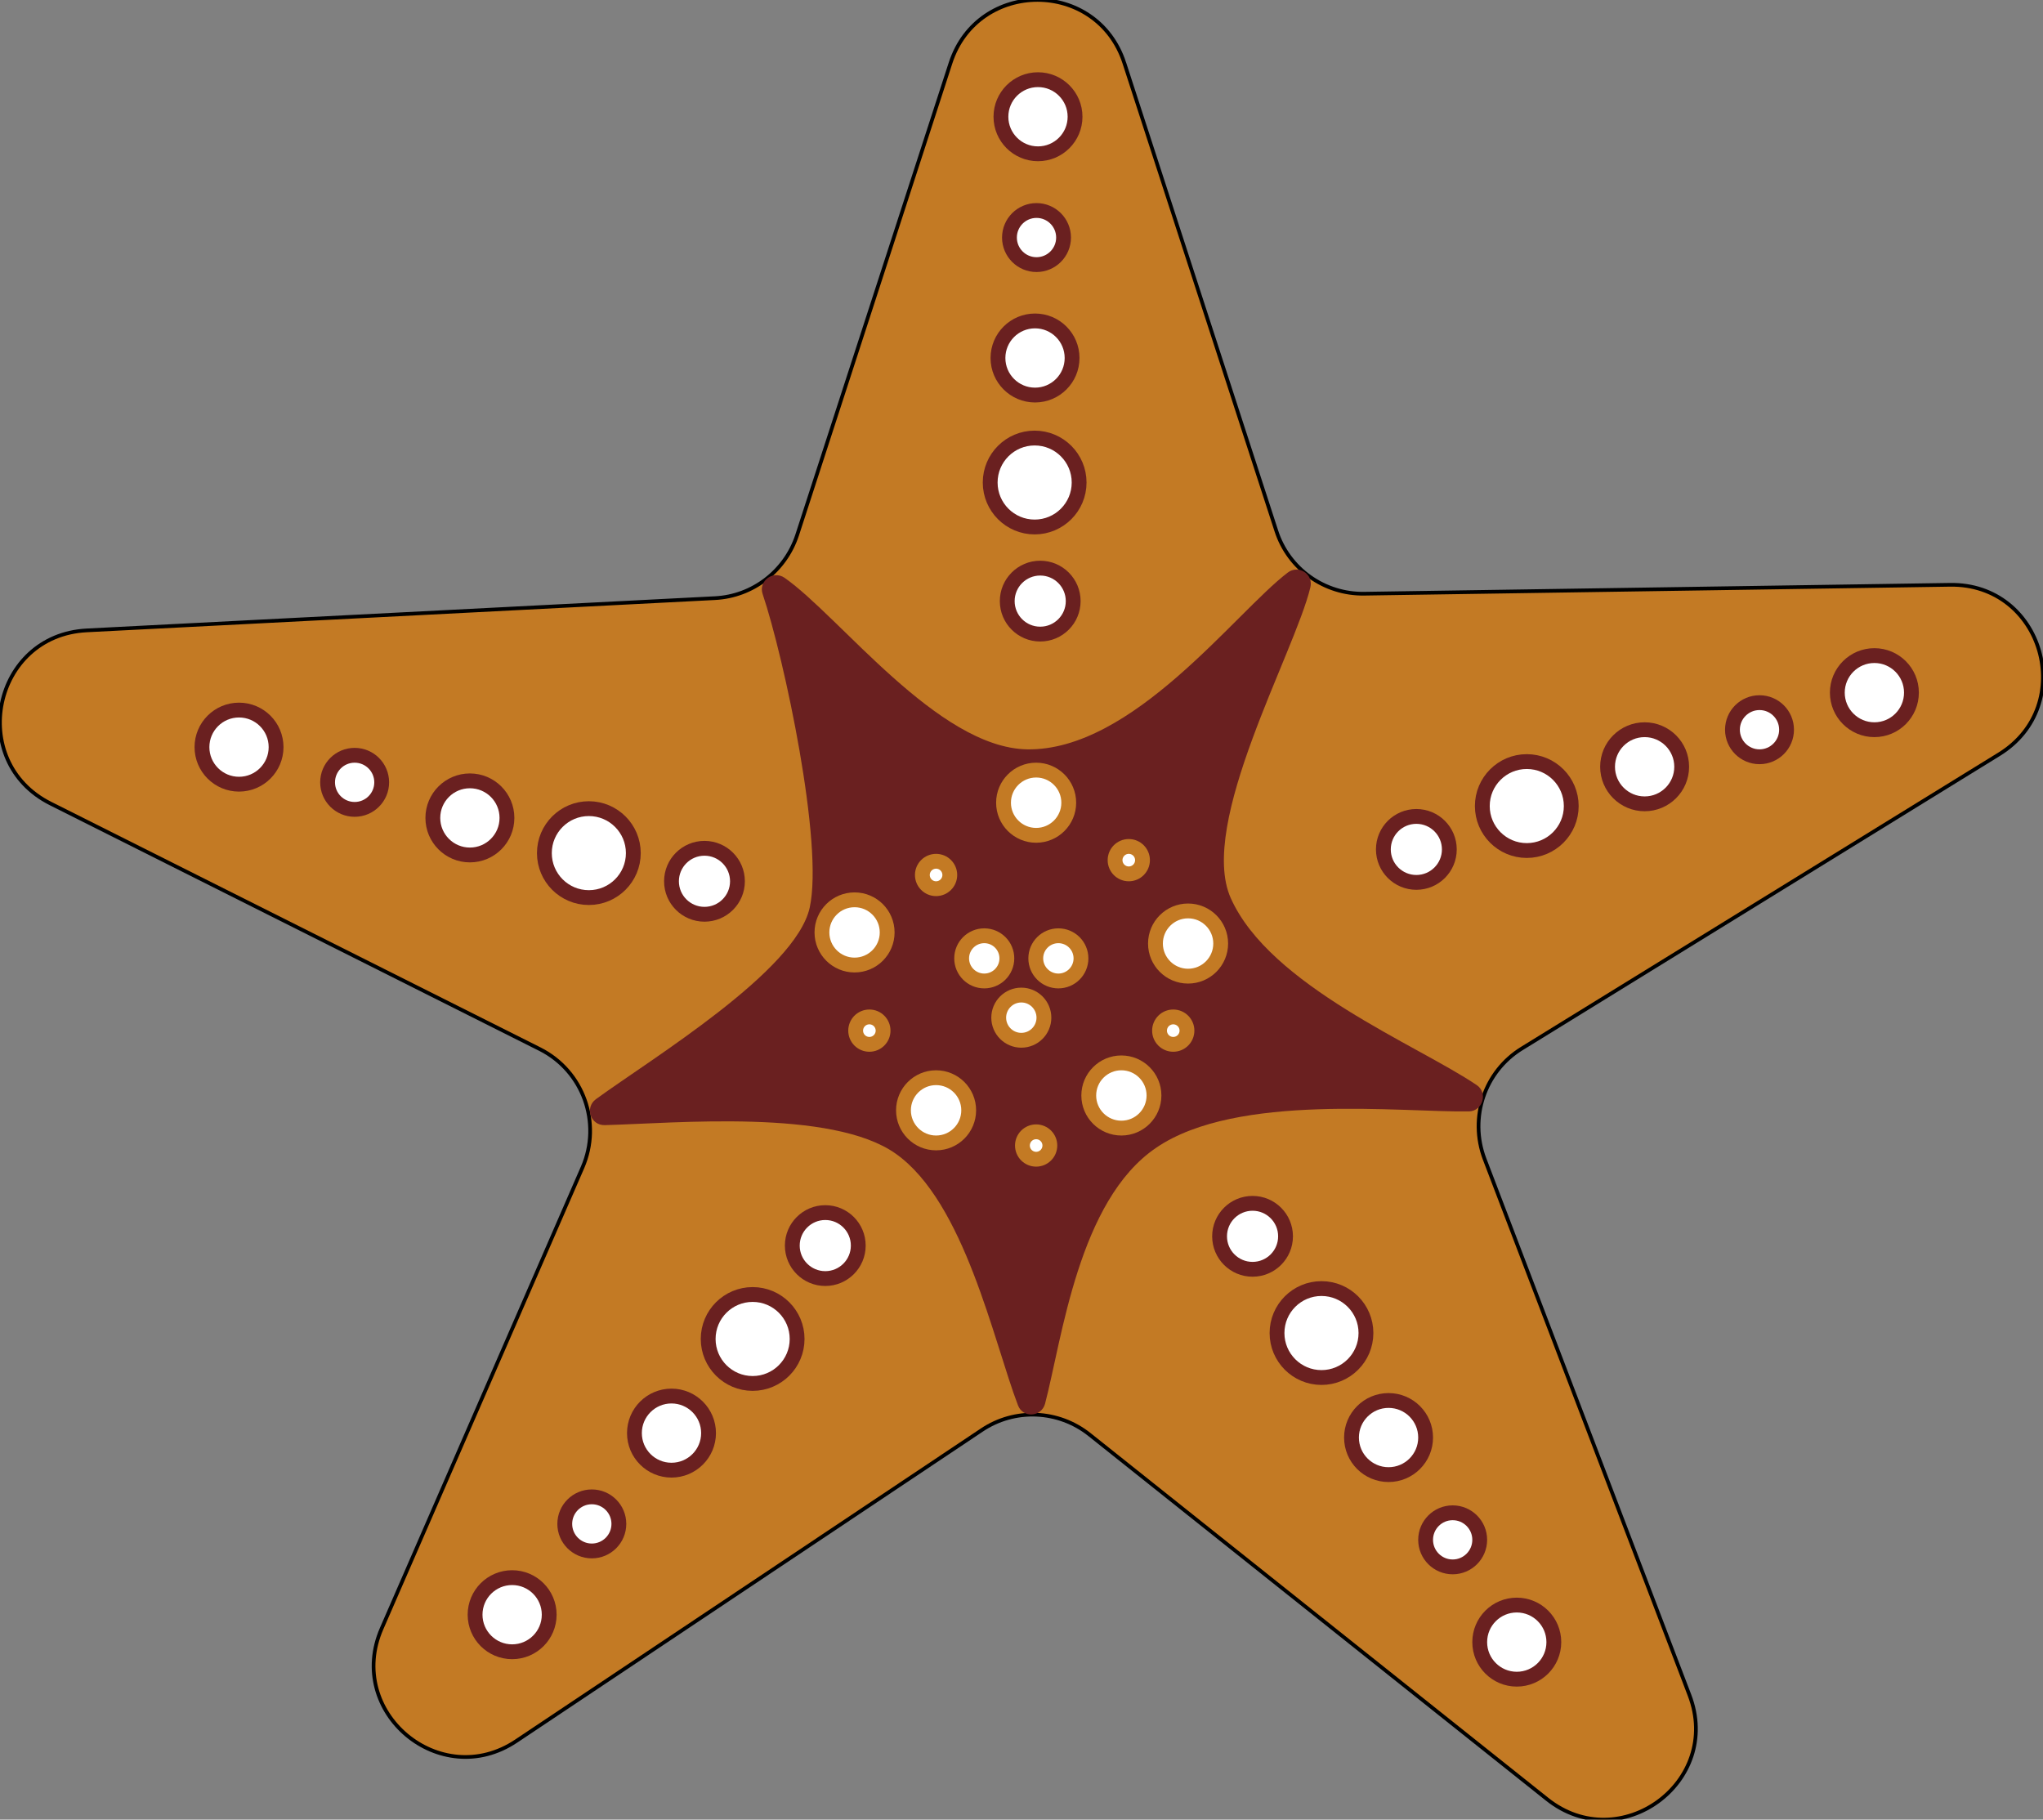 <svg xmlns="http://www.w3.org/2000/svg" viewBox="0 0 551.3 491" enable-background="new 0 0 551.3 491"><rect x="0" y="0" width="551.3" height="491" fill="#808080" stroke="none"/><style type="text/css">.st0{fill:#C37A24;stroke:#000000;stroke-miterlimit:10;} .st1{fill:#6A2020;} .st2{fill:#FFFFFF;stroke:#C37A24;stroke-width:4;stroke-miterlimit:10;} .st3{fill:#FFFFFF;stroke:#6A2020;stroke-width:4;stroke-miterlimit:10;}</style><path class="st0" d="M303.4 17l41 126.2c3.3 10.3 13 17.2 23.8 17l158-2.4c25.1-.4 34.6 32.5 13.3 45.7l-128.8 79.4c-10.1 6.2-14.3 18.7-10.1 29.8l55.3 144.7c9 23.5-18.8 43.7-38.4 28.1l-123.5-98.4c-8.4-6.7-20.2-7.2-29.1-1.2l-125.6 83.9c-20.5 13.7-46.2-7.8-36.3-30.4l54.2-124.4c5.2-12 .2-26-11.5-31.9l-132.1-66.3c-22.6-11.4-15.5-45.4 9.8-46.7l169.5-8.7c10.2-.5 19-7.3 22.2-17l41.4-127.4c7.4-22.7 39.5-22.7 46.9 0z"/><path class="st1" d="M282 378.8c-1 3.6-6 3.9-7.3.4-6.6-17.3-14.4-54.8-33-67.9-17.2-12.2-59.5-8.2-78.5-7.7-3.8.1-5.5-4.7-2.4-7 15.1-11 53.9-34.5 57.7-51.7 3.8-17.3-6.9-67.4-12.7-84.6-1.2-3.5 2.8-6.5 5.9-4.4 15 10.5 41.3 45.8 65.4 46.3 28.6.5 56.1-36.8 70.4-47.7 2.9-2.2 7 .4 6.1 4-4.3 17.8-30.4 63.7-21.5 83.8 10.6 23.8 50.3 39.6 66.4 50.5 3.1 2.1 1.6 7-2.1 7.1-17.9.3-62.6-5.1-84.4 9.8-21 14.2-25.4 51.6-30 69.1z"/><circle class="st2" cx="279.6" cy="216.6" r="8.8"/><circle class="st2" cx="320.6" cy="254.6" r="8.8"/><circle class="st2" cx="230.6" cy="251.6" r="8.8"/><circle class="st2" cx="265.6" cy="258.6" r="6.1"/><circle class="st2" cx="285.6" cy="258.6" r="6.1"/><circle class="st2" cx="275.6" cy="274.6" r="6.1"/><circle class="st2" cx="252.6" cy="299.6" r="8.8"/><circle class="st2" cx="302.6" cy="295.6" r="8.8"/><circle class="st2" cx="252.6" cy="236.1" r="3.7"/><circle class="st2" cx="234.6" cy="278.1" r="3.7"/><circle class="st2" cx="279.6" cy="309.1" r="3.7"/><circle class="st2" cx="316.6" cy="278.1" r="3.7"/><circle class="st2" cx="304.6" cy="232.1" r="3.7"/><circle class="st3" cx="280.7" cy="162.2" r="8.9"/><circle class="st3" cx="279.2" cy="130.2" r="12"/><circle class="st3" cx="279.3" cy="96.6" r="10"/><circle class="st3" cx="279.7" cy="64.1" r="7.3"/><circle class="st3" cx="280.1" cy="31.5" r="10"/><circle class="st3" cx="338" cy="333.6" r="8.9"/><circle class="st3" cx="356.6" cy="359.7" r="12"/><circle class="st3" cx="374.7" cy="387.9" r="10"/><circle class="st3" cx="392" cy="415.5" r="7.3"/><circle class="st3" cx="409.3" cy="443.1" r="10"/><circle class="st3" cx="382.2" cy="229.2" r="8.9"/><circle class="st3" cx="412" cy="217.5" r="12"/><circle class="st3" cx="443.8" cy="206.9" r="10"/><circle class="st3" cx="474.8" cy="196.9" r="7.3"/><circle class="st3" cx="505.8" cy="186.9" r="10"/><circle class="st3" cx="222.7" cy="336.1" r="8.9"/><circle class="st3" cx="203.1" cy="361.3" r="12"/><circle class="st3" cx="181.2" cy="386.7" r="10"/><circle class="st3" cx="159.7" cy="411.2" r="7.3"/><circle class="st3" cx="138.2" cy="435.7" r="10"/><circle class="st3" cx="190.1" cy="237.8" r="8.9"/><circle class="st3" cx="158.9" cy="230.2" r="12"/><circle class="st3" cx="126.8" cy="220.7" r="10"/><circle class="st3" cx="95.7" cy="211.1" r="7.3"/><circle class="st3" cx="64.5" cy="201.6" r="10"/></svg>